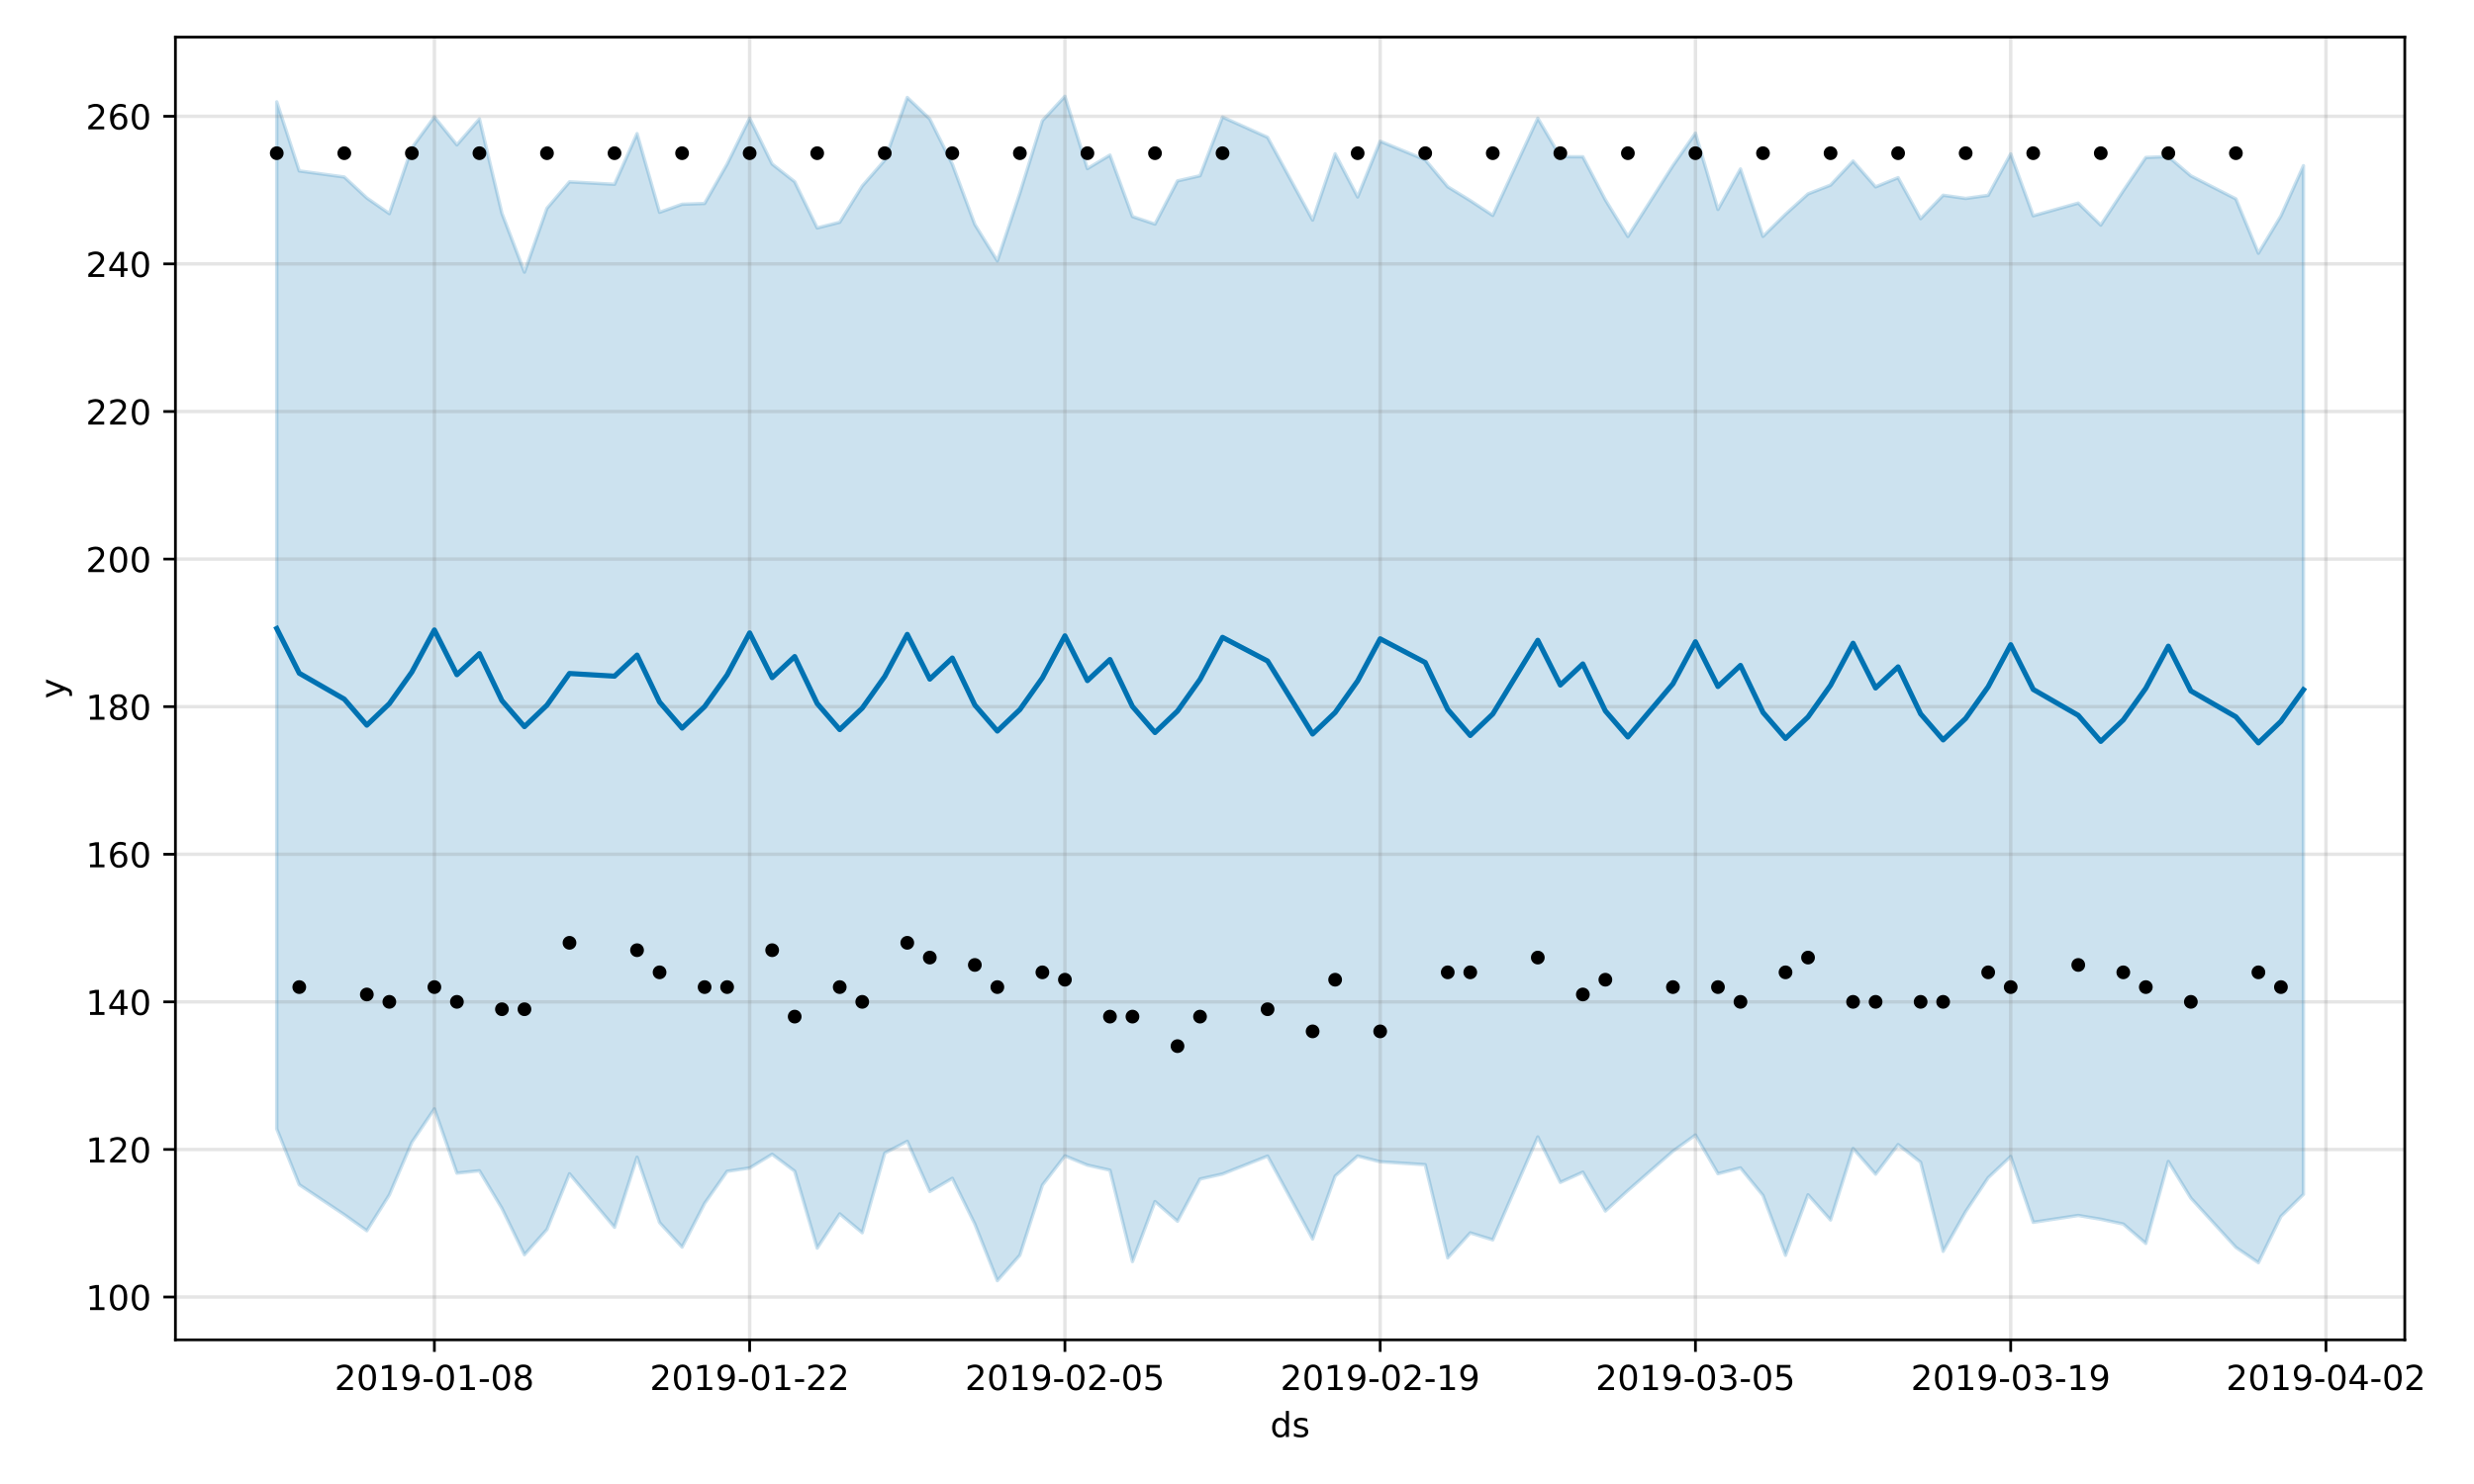 <?xml version="1.0" encoding="utf-8" standalone="no"?>
<!DOCTYPE svg PUBLIC "-//W3C//DTD SVG 1.1//EN"
  "http://www.w3.org/Graphics/SVG/1.1/DTD/svg11.dtd">
<!-- Created with matplotlib (https://matplotlib.org/) -->
<svg height="432pt" version="1.1" viewBox="0 0 720 432" width="720pt" xmlns="http://www.w3.org/2000/svg" xmlns:xlink="http://www.w3.org/1999/xlink">
 <defs>
  <style type="text/css">
*{stroke-linecap:butt;stroke-linejoin:round;}
  </style>
 </defs>
 <g id="figure_1">
  <g id="patch_1">
   <path d="M 0 432 
L 720 432 
L 720 0 
L 0 0 
z
" style="fill:#ffffff;"/>
  </g>
  <g id="axes_1">
   <g id="patch_2">
    <path d="M 51.05 390.04 
L 699.857 390.04 
L 699.857 10.8 
L 51.05 10.8 
z
" style="fill:#ffffff;"/>
   </g>
   <g id="PolyCollection_1">
    <defs>
     <path d="M 80.541 -402.343 
L 80.541 -103.378 
L 87.095 -87.127 
L 100.202 -78.395 
L 106.756 -73.727 
L 113.309 -84.169 
L 119.863 -99.463 
L 126.417 -109.2 
L 132.97 -90.496 
L 139.524 -91.177 
L 146.077 -80.242 
L 152.631 -66.755 
L 159.185 -74.105 
L 165.738 -90.306 
L 178.845 -74.721 
L 185.399 -95.126 
L 191.953 -76.099 
L 198.506 -68.958 
L 205.06 -81.682 
L 211.613 -91.021 
L 218.167 -91.993 
L 224.721 -95.984 
L 231.274 -91.058 
L 237.828 -68.67 
L 244.381 -78.632 
L 250.935 -73.145 
L 257.489 -96.325 
L 264.042 -99.75 
L 270.596 -85.145 
L 277.15 -88.979 
L 283.703 -75.676 
L 290.257 -59.198 
L 296.81 -66.614 
L 303.364 -86.993 
L 309.918 -95.513 
L 316.471 -92.819 
L 323.025 -91.35 
L 329.578 -64.745 
L 336.132 -82.216 
L 342.686 -76.503 
L 349.239 -88.777 
L 355.793 -90.242 
L 368.9 -95.451 
L 382.007 -71.325 
L 388.561 -89.612 
L 395.114 -95.473 
L 401.668 -93.807 
L 414.775 -92.956 
L 421.329 -65.839 
L 427.883 -73.101 
L 434.436 -71.072 
L 447.543 -101.027 
L 454.097 -87.81 
L 460.651 -90.777 
L 467.204 -79.469 
L 473.758 -85.429 
L 486.865 -96.873 
L 493.419 -101.596 
L 499.972 -90.326 
L 506.526 -92.015 
L 513.079 -83.991 
L 519.633 -66.58 
L 526.187 -84.186 
L 532.74 -76.852 
L 539.294 -97.667 
L 545.847 -90.189 
L 552.401 -98.805 
L 558.955 -93.66 
L 565.508 -67.73 
L 572.062 -79.298 
L 578.616 -89.163 
L 585.169 -95.347 
L 591.723 -76.177 
L 604.83 -78.174 
L 611.384 -77.066 
L 617.937 -75.669 
L 624.491 -70.033 
L 631.044 -93.885 
L 637.598 -83.225 
L 650.705 -68.882 
L 657.259 -64.424 
L 663.812 -77.885 
L 670.366 -84.328 
L 670.366 -383.753 
L 670.366 -383.753 
L 663.812 -369.158 
L 657.259 -358.289 
L 650.705 -374.106 
L 637.598 -380.812 
L 631.044 -386.429 
L 624.491 -386.158 
L 617.937 -376.473 
L 611.384 -366.475 
L 604.83 -372.877 
L 591.723 -369.194 
L 585.169 -387.195 
L 578.616 -375.145 
L 572.062 -374.237 
L 565.508 -375.167 
L 558.955 -368.341 
L 552.401 -380.279 
L 545.847 -377.599 
L 539.294 -385.117 
L 532.74 -378.117 
L 526.187 -375.564 
L 519.633 -369.638 
L 513.079 -363.193 
L 506.526 -382.817 
L 499.972 -371.034 
L 493.419 -393.237 
L 486.865 -383.788 
L 473.758 -363.169 
L 467.204 -373.834 
L 460.651 -386.357 
L 454.097 -386.383 
L 447.543 -397.584 
L 434.436 -369.291 
L 427.883 -373.612 
L 421.329 -377.641 
L 414.775 -385.469 
L 401.668 -390.889 
L 395.114 -374.668 
L 388.561 -387.229 
L 382.007 -367.946 
L 368.9 -392.025 
L 355.793 -397.926 
L 349.239 -380.844 
L 342.686 -379.344 
L 336.132 -366.769 
L 329.578 -368.967 
L 323.025 -386.85 
L 316.471 -382.909 
L 309.918 -403.962 
L 303.364 -396.877 
L 296.81 -375.778 
L 290.257 -356.065 
L 283.703 -366.675 
L 277.15 -384.225 
L 270.596 -397.371 
L 264.042 -403.621 
L 257.489 -385.364 
L 250.935 -377.854 
L 244.381 -367.307 
L 237.828 -365.644 
L 231.274 -379.102 
L 224.721 -384.246 
L 218.167 -397.585 
L 211.613 -384.238 
L 205.06 -372.768 
L 198.506 -372.546 
L 191.953 -370.201 
L 185.399 -393.097 
L 178.845 -378.354 
L 165.738 -379.067 
L 159.185 -371.372 
L 152.631 -352.789 
L 146.077 -369.906 
L 139.524 -397.377 
L 132.97 -389.829 
L 126.417 -397.941 
L 119.863 -388.965 
L 113.309 -369.82 
L 106.756 -374.37 
L 100.202 -380.48 
L 87.095 -382.247 
L 80.541 -402.343 
z
" id="m1308fa70d4" style="stroke:#0072b2;stroke-opacity:0.2;"/>
    </defs>
    <g clip-path="url(#p6c71caa996)">
     <use style="fill:#0072b2;fill-opacity:0.2;stroke:#0072b2;stroke-opacity:0.2;" x="0" xlink:href="#m1308fa70d4" y="432"/>
    </g>
   </g>
   <g id="matplotlib.axis_1">
    <g id="xtick_1">
     <g id="line2d_1">
      <path clip-path="url(#p6c71caa996)" d="M 126.417 390.04 
L 126.417 10.8 
" style="fill:none;stroke:#808080;stroke-linecap:square;stroke-opacity:0.2;"/>
     </g>
     <g id="line2d_2">
      <defs>
       <path d="M 0 0 
L 0 3.5 
" id="m3de5456a70" style="stroke:#000000;stroke-width:0.8;"/>
      </defs>
      <g>
       <use style="stroke:#000000;stroke-width:0.8;" x="126.417" xlink:href="#m3de5456a70" y="390.04"/>
      </g>
     </g>
     <g id="text_1">
      <!-- 2019-01-08 -->
      <defs>
       <path d="M 19.188 8.297 
L 53.609 8.297 
L 53.609 0 
L 7.328 0 
L 7.328 8.297 
Q 12.938 14.109 22.625 23.891 
Q 32.328 33.688 34.812 36.531 
Q 39.547 41.844 41.422 45.531 
Q 43.312 49.219 43.312 52.781 
Q 43.312 58.594 39.234 62.25 
Q 35.156 65.922 28.609 65.922 
Q 23.969 65.922 18.812 64.312 
Q 13.672 62.703 7.812 59.422 
L 7.812 69.391 
Q 13.766 71.781 18.938 73 
Q 24.125 74.219 28.422 74.219 
Q 39.75 74.219 46.484 68.547 
Q 53.219 62.891 53.219 53.422 
Q 53.219 48.922 51.531 44.891 
Q 49.859 40.875 45.406 35.406 
Q 44.188 33.984 37.641 27.219 
Q 31.109 20.453 19.188 8.297 
z
" id="DejaVuSans-50"/>
       <path d="M 31.781 66.406 
Q 24.172 66.406 20.328 58.906 
Q 16.5 51.422 16.5 36.375 
Q 16.5 21.391 20.328 13.891 
Q 24.172 6.391 31.781 6.391 
Q 39.453 6.391 43.281 13.891 
Q 47.125 21.391 47.125 36.375 
Q 47.125 51.422 43.281 58.906 
Q 39.453 66.406 31.781 66.406 
z
M 31.781 74.219 
Q 44.047 74.219 50.516 64.516 
Q 56.984 54.828 56.984 36.375 
Q 56.984 17.969 50.516 8.266 
Q 44.047 -1.422 31.781 -1.422 
Q 19.531 -1.422 13.062 8.266 
Q 6.594 17.969 6.594 36.375 
Q 6.594 54.828 13.062 64.516 
Q 19.531 74.219 31.781 74.219 
z
" id="DejaVuSans-48"/>
       <path d="M 12.406 8.297 
L 28.516 8.297 
L 28.516 63.922 
L 10.984 60.406 
L 10.984 69.391 
L 28.422 72.906 
L 38.281 72.906 
L 38.281 8.297 
L 54.391 8.297 
L 54.391 0 
L 12.406 0 
z
" id="DejaVuSans-49"/>
       <path d="M 10.984 1.516 
L 10.984 10.5 
Q 14.703 8.734 18.5 7.812 
Q 22.312 6.891 25.984 6.891 
Q 35.75 6.891 40.891 13.453 
Q 46.047 20.016 46.781 33.406 
Q 43.953 29.203 39.594 26.953 
Q 35.25 24.703 29.984 24.703 
Q 19.047 24.703 12.672 31.312 
Q 6.297 37.938 6.297 49.422 
Q 6.297 60.641 12.938 67.422 
Q 19.578 74.219 30.609 74.219 
Q 43.266 74.219 49.922 64.516 
Q 56.594 54.828 56.594 36.375 
Q 56.594 19.141 48.406 8.859 
Q 40.234 -1.422 26.422 -1.422 
Q 22.703 -1.422 18.891 -0.688 
Q 15.094 0.047 10.984 1.516 
z
M 30.609 32.422 
Q 37.25 32.422 41.125 36.953 
Q 45.016 41.5 45.016 49.422 
Q 45.016 57.281 41.125 61.844 
Q 37.25 66.406 30.609 66.406 
Q 23.969 66.406 20.094 61.844 
Q 16.219 57.281 16.219 49.422 
Q 16.219 41.5 20.094 36.953 
Q 23.969 32.422 30.609 32.422 
z
" id="DejaVuSans-57"/>
       <path d="M 4.891 31.391 
L 31.203 31.391 
L 31.203 23.391 
L 4.891 23.391 
z
" id="DejaVuSans-45"/>
       <path d="M 31.781 34.625 
Q 24.75 34.625 20.719 30.859 
Q 16.703 27.094 16.703 20.516 
Q 16.703 13.922 20.719 10.156 
Q 24.75 6.391 31.781 6.391 
Q 38.812 6.391 42.859 10.172 
Q 46.922 13.969 46.922 20.516 
Q 46.922 27.094 42.891 30.859 
Q 38.875 34.625 31.781 34.625 
z
M 21.922 38.812 
Q 15.578 40.375 12.031 44.719 
Q 8.5 49.078 8.5 55.328 
Q 8.5 64.062 14.719 69.141 
Q 20.953 74.219 31.781 74.219 
Q 42.672 74.219 48.875 69.141 
Q 55.078 64.062 55.078 55.328 
Q 55.078 49.078 51.531 44.719 
Q 48 40.375 41.703 38.812 
Q 48.828 37.156 52.797 32.312 
Q 56.781 27.484 56.781 20.516 
Q 56.781 9.906 50.312 4.234 
Q 43.844 -1.422 31.781 -1.422 
Q 19.734 -1.422 13.25 4.234 
Q 6.781 9.906 6.781 20.516 
Q 6.781 27.484 10.781 32.312 
Q 14.797 37.156 21.922 38.812 
z
M 18.312 54.391 
Q 18.312 48.734 21.844 45.562 
Q 25.391 42.391 31.781 42.391 
Q 38.141 42.391 41.719 45.562 
Q 45.312 48.734 45.312 54.391 
Q 45.312 60.062 41.719 63.234 
Q 38.141 66.406 31.781 66.406 
Q 25.391 66.406 21.844 63.234 
Q 18.312 60.062 18.312 54.391 
z
" id="DejaVuSans-56"/>
      </defs>
      <g transform="translate(97.359 404.638)scale(0.1 -0.1)">
       <use xlink:href="#DejaVuSans-50"/>
       <use x="63.623" xlink:href="#DejaVuSans-48"/>
       <use x="127.246" xlink:href="#DejaVuSans-49"/>
       <use x="190.869" xlink:href="#DejaVuSans-57"/>
       <use x="254.492" xlink:href="#DejaVuSans-45"/>
       <use x="290.576" xlink:href="#DejaVuSans-48"/>
       <use x="354.199" xlink:href="#DejaVuSans-49"/>
       <use x="417.822" xlink:href="#DejaVuSans-45"/>
       <use x="453.906" xlink:href="#DejaVuSans-48"/>
       <use x="517.529" xlink:href="#DejaVuSans-56"/>
      </g>
     </g>
    </g>
    <g id="xtick_2">
     <g id="line2d_3">
      <path clip-path="url(#p6c71caa996)" d="M 218.167 390.04 
L 218.167 10.8 
" style="fill:none;stroke:#808080;stroke-linecap:square;stroke-opacity:0.2;"/>
     </g>
     <g id="line2d_4">
      <g>
       <use style="stroke:#000000;stroke-width:0.8;" x="218.167" xlink:href="#m3de5456a70" y="390.04"/>
      </g>
     </g>
     <g id="text_2">
      <!-- 2019-01-22 -->
      <g transform="translate(189.109 404.638)scale(0.1 -0.1)">
       <use xlink:href="#DejaVuSans-50"/>
       <use x="63.623" xlink:href="#DejaVuSans-48"/>
       <use x="127.246" xlink:href="#DejaVuSans-49"/>
       <use x="190.869" xlink:href="#DejaVuSans-57"/>
       <use x="254.492" xlink:href="#DejaVuSans-45"/>
       <use x="290.576" xlink:href="#DejaVuSans-48"/>
       <use x="354.199" xlink:href="#DejaVuSans-49"/>
       <use x="417.822" xlink:href="#DejaVuSans-45"/>
       <use x="453.906" xlink:href="#DejaVuSans-50"/>
       <use x="517.529" xlink:href="#DejaVuSans-50"/>
      </g>
     </g>
    </g>
    <g id="xtick_3">
     <g id="line2d_5">
      <path clip-path="url(#p6c71caa996)" d="M 309.918 390.04 
L 309.918 10.8 
" style="fill:none;stroke:#808080;stroke-linecap:square;stroke-opacity:0.2;"/>
     </g>
     <g id="line2d_6">
      <g>
       <use style="stroke:#000000;stroke-width:0.8;" x="309.918" xlink:href="#m3de5456a70" y="390.04"/>
      </g>
     </g>
     <g id="text_3">
      <!-- 2019-02-05 -->
      <defs>
       <path d="M 10.797 72.906 
L 49.516 72.906 
L 49.516 64.594 
L 19.828 64.594 
L 19.828 46.734 
Q 21.969 47.469 24.109 47.828 
Q 26.266 48.188 28.422 48.188 
Q 40.625 48.188 47.75 41.5 
Q 54.891 34.812 54.891 23.391 
Q 54.891 11.625 47.562 5.094 
Q 40.234 -1.422 26.906 -1.422 
Q 22.312 -1.422 17.547 -0.641 
Q 12.797 0.141 7.719 1.703 
L 7.719 11.625 
Q 12.109 9.234 16.797 8.062 
Q 21.484 6.891 26.703 6.891 
Q 35.156 6.891 40.078 11.328 
Q 45.016 15.766 45.016 23.391 
Q 45.016 31 40.078 35.438 
Q 35.156 39.891 26.703 39.891 
Q 22.75 39.891 18.812 39.016 
Q 14.891 38.141 10.797 36.281 
z
" id="DejaVuSans-53"/>
      </defs>
      <g transform="translate(280.86 404.638)scale(0.1 -0.1)">
       <use xlink:href="#DejaVuSans-50"/>
       <use x="63.623" xlink:href="#DejaVuSans-48"/>
       <use x="127.246" xlink:href="#DejaVuSans-49"/>
       <use x="190.869" xlink:href="#DejaVuSans-57"/>
       <use x="254.492" xlink:href="#DejaVuSans-45"/>
       <use x="290.576" xlink:href="#DejaVuSans-48"/>
       <use x="354.199" xlink:href="#DejaVuSans-50"/>
       <use x="417.822" xlink:href="#DejaVuSans-45"/>
       <use x="453.906" xlink:href="#DejaVuSans-48"/>
       <use x="517.529" xlink:href="#DejaVuSans-53"/>
      </g>
     </g>
    </g>
    <g id="xtick_4">
     <g id="line2d_7">
      <path clip-path="url(#p6c71caa996)" d="M 401.668 390.04 
L 401.668 10.8 
" style="fill:none;stroke:#808080;stroke-linecap:square;stroke-opacity:0.2;"/>
     </g>
     <g id="line2d_8">
      <g>
       <use style="stroke:#000000;stroke-width:0.8;" x="401.668" xlink:href="#m3de5456a70" y="390.04"/>
      </g>
     </g>
     <g id="text_4">
      <!-- 2019-02-19 -->
      <g transform="translate(372.61 404.638)scale(0.1 -0.1)">
       <use xlink:href="#DejaVuSans-50"/>
       <use x="63.623" xlink:href="#DejaVuSans-48"/>
       <use x="127.246" xlink:href="#DejaVuSans-49"/>
       <use x="190.869" xlink:href="#DejaVuSans-57"/>
       <use x="254.492" xlink:href="#DejaVuSans-45"/>
       <use x="290.576" xlink:href="#DejaVuSans-48"/>
       <use x="354.199" xlink:href="#DejaVuSans-50"/>
       <use x="417.822" xlink:href="#DejaVuSans-45"/>
       <use x="453.906" xlink:href="#DejaVuSans-49"/>
       <use x="517.529" xlink:href="#DejaVuSans-57"/>
      </g>
     </g>
    </g>
    <g id="xtick_5">
     <g id="line2d_9">
      <path clip-path="url(#p6c71caa996)" d="M 493.419 390.04 
L 493.419 10.8 
" style="fill:none;stroke:#808080;stroke-linecap:square;stroke-opacity:0.2;"/>
     </g>
     <g id="line2d_10">
      <g>
       <use style="stroke:#000000;stroke-width:0.8;" x="493.419" xlink:href="#m3de5456a70" y="390.04"/>
      </g>
     </g>
     <g id="text_5">
      <!-- 2019-03-05 -->
      <defs>
       <path d="M 40.578 39.312 
Q 47.656 37.797 51.625 33 
Q 55.609 28.219 55.609 21.188 
Q 55.609 10.406 48.188 4.484 
Q 40.766 -1.422 27.094 -1.422 
Q 22.516 -1.422 17.656 -0.516 
Q 12.797 0.391 7.625 2.203 
L 7.625 11.719 
Q 11.719 9.328 16.594 8.109 
Q 21.484 6.891 26.812 6.891 
Q 36.078 6.891 40.938 10.547 
Q 45.797 14.203 45.797 21.188 
Q 45.797 27.641 41.281 31.266 
Q 36.766 34.906 28.719 34.906 
L 20.219 34.906 
L 20.219 43.016 
L 29.109 43.016 
Q 36.375 43.016 40.234 45.922 
Q 44.094 48.828 44.094 54.297 
Q 44.094 59.906 40.109 62.906 
Q 36.141 65.922 28.719 65.922 
Q 24.656 65.922 20.016 65.031 
Q 15.375 64.156 9.812 62.312 
L 9.812 71.094 
Q 15.438 72.656 20.344 73.438 
Q 25.25 74.219 29.594 74.219 
Q 40.828 74.219 47.359 69.109 
Q 53.906 64.016 53.906 55.328 
Q 53.906 49.266 50.438 45.094 
Q 46.969 40.922 40.578 39.312 
z
" id="DejaVuSans-51"/>
      </defs>
      <g transform="translate(464.361 404.638)scale(0.1 -0.1)">
       <use xlink:href="#DejaVuSans-50"/>
       <use x="63.623" xlink:href="#DejaVuSans-48"/>
       <use x="127.246" xlink:href="#DejaVuSans-49"/>
       <use x="190.869" xlink:href="#DejaVuSans-57"/>
       <use x="254.492" xlink:href="#DejaVuSans-45"/>
       <use x="290.576" xlink:href="#DejaVuSans-48"/>
       <use x="354.199" xlink:href="#DejaVuSans-51"/>
       <use x="417.822" xlink:href="#DejaVuSans-45"/>
       <use x="453.906" xlink:href="#DejaVuSans-48"/>
       <use x="517.529" xlink:href="#DejaVuSans-53"/>
      </g>
     </g>
    </g>
    <g id="xtick_6">
     <g id="line2d_11">
      <path clip-path="url(#p6c71caa996)" d="M 585.169 390.04 
L 585.169 10.8 
" style="fill:none;stroke:#808080;stroke-linecap:square;stroke-opacity:0.2;"/>
     </g>
     <g id="line2d_12">
      <g>
       <use style="stroke:#000000;stroke-width:0.8;" x="585.169" xlink:href="#m3de5456a70" y="390.04"/>
      </g>
     </g>
     <g id="text_6">
      <!-- 2019-03-19 -->
      <g transform="translate(556.111 404.638)scale(0.1 -0.1)">
       <use xlink:href="#DejaVuSans-50"/>
       <use x="63.623" xlink:href="#DejaVuSans-48"/>
       <use x="127.246" xlink:href="#DejaVuSans-49"/>
       <use x="190.869" xlink:href="#DejaVuSans-57"/>
       <use x="254.492" xlink:href="#DejaVuSans-45"/>
       <use x="290.576" xlink:href="#DejaVuSans-48"/>
       <use x="354.199" xlink:href="#DejaVuSans-51"/>
       <use x="417.822" xlink:href="#DejaVuSans-45"/>
       <use x="453.906" xlink:href="#DejaVuSans-49"/>
       <use x="517.529" xlink:href="#DejaVuSans-57"/>
      </g>
     </g>
    </g>
    <g id="xtick_7">
     <g id="line2d_13">
      <path clip-path="url(#p6c71caa996)" d="M 676.92 390.04 
L 676.92 10.8 
" style="fill:none;stroke:#808080;stroke-linecap:square;stroke-opacity:0.2;"/>
     </g>
     <g id="line2d_14">
      <g>
       <use style="stroke:#000000;stroke-width:0.8;" x="676.92" xlink:href="#m3de5456a70" y="390.04"/>
      </g>
     </g>
     <g id="text_7">
      <!-- 2019-04-02 -->
      <defs>
       <path d="M 37.797 64.312 
L 12.891 25.391 
L 37.797 25.391 
z
M 35.203 72.906 
L 47.609 72.906 
L 47.609 25.391 
L 58.016 25.391 
L 58.016 17.188 
L 47.609 17.188 
L 47.609 0 
L 37.797 0 
L 37.797 17.188 
L 4.891 17.188 
L 4.891 26.703 
z
" id="DejaVuSans-52"/>
      </defs>
      <g transform="translate(647.862 404.638)scale(0.1 -0.1)">
       <use xlink:href="#DejaVuSans-50"/>
       <use x="63.623" xlink:href="#DejaVuSans-48"/>
       <use x="127.246" xlink:href="#DejaVuSans-49"/>
       <use x="190.869" xlink:href="#DejaVuSans-57"/>
       <use x="254.492" xlink:href="#DejaVuSans-45"/>
       <use x="290.576" xlink:href="#DejaVuSans-48"/>
       <use x="354.199" xlink:href="#DejaVuSans-52"/>
       <use x="417.822" xlink:href="#DejaVuSans-45"/>
       <use x="453.906" xlink:href="#DejaVuSans-48"/>
       <use x="517.529" xlink:href="#DejaVuSans-50"/>
      </g>
     </g>
    </g>
    <g id="text_8">
     <!-- ds -->
     <defs>
      <path d="M 45.406 46.391 
L 45.406 75.984 
L 54.391 75.984 
L 54.391 0 
L 45.406 0 
L 45.406 8.203 
Q 42.578 3.328 38.25 0.953 
Q 33.938 -1.422 27.875 -1.422 
Q 17.969 -1.422 11.734 6.484 
Q 5.516 14.406 5.516 27.297 
Q 5.516 40.188 11.734 48.094 
Q 17.969 56 27.875 56 
Q 33.938 56 38.25 53.625 
Q 42.578 51.266 45.406 46.391 
z
M 14.797 27.297 
Q 14.797 17.391 18.875 11.75 
Q 22.953 6.109 30.078 6.109 
Q 37.203 6.109 41.297 11.75 
Q 45.406 17.391 45.406 27.297 
Q 45.406 37.203 41.297 42.844 
Q 37.203 48.484 30.078 48.484 
Q 22.953 48.484 18.875 42.844 
Q 14.797 37.203 14.797 27.297 
z
" id="DejaVuSans-100"/>
      <path d="M 44.281 53.078 
L 44.281 44.578 
Q 40.484 46.531 36.375 47.5 
Q 32.281 48.484 27.875 48.484 
Q 21.188 48.484 17.844 46.438 
Q 14.5 44.391 14.5 40.281 
Q 14.5 37.156 16.891 35.375 
Q 19.281 33.594 26.516 31.984 
L 29.594 31.297 
Q 39.156 29.25 43.188 25.516 
Q 47.219 21.781 47.219 15.094 
Q 47.219 7.469 41.188 3.016 
Q 35.156 -1.422 24.609 -1.422 
Q 20.219 -1.422 15.453 -0.562 
Q 10.688 0.297 5.422 2 
L 5.422 11.281 
Q 10.406 8.688 15.234 7.391 
Q 20.062 6.109 24.812 6.109 
Q 31.156 6.109 34.562 8.281 
Q 37.984 10.453 37.984 14.406 
Q 37.984 18.062 35.516 20.016 
Q 33.062 21.969 24.703 23.781 
L 21.578 24.516 
Q 13.234 26.266 9.516 29.906 
Q 5.812 33.547 5.812 39.891 
Q 5.812 47.609 11.281 51.797 
Q 16.75 56 26.812 56 
Q 31.781 56 36.172 55.266 
Q 40.578 54.547 44.281 53.078 
z
" id="DejaVuSans-115"/>
     </defs>
     <g transform="translate(369.675 418.317)scale(0.1 -0.1)">
      <use xlink:href="#DejaVuSans-100"/>
      <use x="63.477" xlink:href="#DejaVuSans-115"/>
     </g>
    </g>
   </g>
   <g id="matplotlib.axis_2">
    <g id="ytick_1">
     <g id="line2d_15">
      <path clip-path="url(#p6c71caa996)" d="M 51.05 377.574 
L 699.857 377.574 
" style="fill:none;stroke:#808080;stroke-linecap:square;stroke-opacity:0.2;"/>
     </g>
     <g id="line2d_16">
      <defs>
       <path d="M 0 0 
L -3.5 0 
" id="ma6168fcadc" style="stroke:#000000;stroke-width:0.8;"/>
      </defs>
      <g>
       <use style="stroke:#000000;stroke-width:0.8;" x="51.05" xlink:href="#ma6168fcadc" y="377.574"/>
      </g>
     </g>
     <g id="text_9">
      <!-- 100 -->
      <g transform="translate(24.962 381.373)scale(0.1 -0.1)">
       <use xlink:href="#DejaVuSans-49"/>
       <use x="63.623" xlink:href="#DejaVuSans-48"/>
       <use x="127.246" xlink:href="#DejaVuSans-48"/>
      </g>
     </g>
    </g>
    <g id="ytick_2">
     <g id="line2d_17">
      <path clip-path="url(#p6c71caa996)" d="M 51.05 334.609 
L 699.857 334.609 
" style="fill:none;stroke:#808080;stroke-linecap:square;stroke-opacity:0.2;"/>
     </g>
     <g id="line2d_18">
      <g>
       <use style="stroke:#000000;stroke-width:0.8;" x="51.05" xlink:href="#ma6168fcadc" y="334.609"/>
      </g>
     </g>
     <g id="text_10">
      <!-- 120 -->
      <g transform="translate(24.962 338.408)scale(0.1 -0.1)">
       <use xlink:href="#DejaVuSans-49"/>
       <use x="63.623" xlink:href="#DejaVuSans-50"/>
       <use x="127.246" xlink:href="#DejaVuSans-48"/>
      </g>
     </g>
    </g>
    <g id="ytick_3">
     <g id="line2d_19">
      <path clip-path="url(#p6c71caa996)" d="M 51.05 291.644 
L 699.857 291.644 
" style="fill:none;stroke:#808080;stroke-linecap:square;stroke-opacity:0.2;"/>
     </g>
     <g id="line2d_20">
      <g>
       <use style="stroke:#000000;stroke-width:0.8;" x="51.05" xlink:href="#ma6168fcadc" y="291.644"/>
      </g>
     </g>
     <g id="text_11">
      <!-- 140 -->
      <g transform="translate(24.962 295.443)scale(0.1 -0.1)">
       <use xlink:href="#DejaVuSans-49"/>
       <use x="63.623" xlink:href="#DejaVuSans-52"/>
       <use x="127.246" xlink:href="#DejaVuSans-48"/>
      </g>
     </g>
    </g>
    <g id="ytick_4">
     <g id="line2d_21">
      <path clip-path="url(#p6c71caa996)" d="M 51.05 248.679 
L 699.857 248.679 
" style="fill:none;stroke:#808080;stroke-linecap:square;stroke-opacity:0.2;"/>
     </g>
     <g id="line2d_22">
      <g>
       <use style="stroke:#000000;stroke-width:0.8;" x="51.05" xlink:href="#ma6168fcadc" y="248.679"/>
      </g>
     </g>
     <g id="text_12">
      <!-- 160 -->
      <defs>
       <path d="M 33.016 40.375 
Q 26.375 40.375 22.484 35.828 
Q 18.609 31.297 18.609 23.391 
Q 18.609 15.531 22.484 10.953 
Q 26.375 6.391 33.016 6.391 
Q 39.656 6.391 43.531 10.953 
Q 47.406 15.531 47.406 23.391 
Q 47.406 31.297 43.531 35.828 
Q 39.656 40.375 33.016 40.375 
z
M 52.594 71.297 
L 52.594 62.312 
Q 48.875 64.062 45.094 64.984 
Q 41.312 65.922 37.594 65.922 
Q 27.828 65.922 22.672 59.328 
Q 17.531 52.734 16.797 39.406 
Q 19.672 43.656 24.016 45.922 
Q 28.375 48.188 33.594 48.188 
Q 44.578 48.188 50.953 41.516 
Q 57.328 34.859 57.328 23.391 
Q 57.328 12.156 50.688 5.359 
Q 44.047 -1.422 33.016 -1.422 
Q 20.359 -1.422 13.672 8.266 
Q 6.984 17.969 6.984 36.375 
Q 6.984 53.656 15.188 63.938 
Q 23.391 74.219 37.203 74.219 
Q 40.922 74.219 44.703 73.484 
Q 48.484 72.75 52.594 71.297 
z
" id="DejaVuSans-54"/>
      </defs>
      <g transform="translate(24.962 252.478)scale(0.1 -0.1)">
       <use xlink:href="#DejaVuSans-49"/>
       <use x="63.623" xlink:href="#DejaVuSans-54"/>
       <use x="127.246" xlink:href="#DejaVuSans-48"/>
      </g>
     </g>
    </g>
    <g id="ytick_5">
     <g id="line2d_23">
      <path clip-path="url(#p6c71caa996)" d="M 51.05 205.714 
L 699.857 205.714 
" style="fill:none;stroke:#808080;stroke-linecap:square;stroke-opacity:0.2;"/>
     </g>
     <g id="line2d_24">
      <g>
       <use style="stroke:#000000;stroke-width:0.8;" x="51.05" xlink:href="#ma6168fcadc" y="205.714"/>
      </g>
     </g>
     <g id="text_13">
      <!-- 180 -->
      <g transform="translate(24.962 209.514)scale(0.1 -0.1)">
       <use xlink:href="#DejaVuSans-49"/>
       <use x="63.623" xlink:href="#DejaVuSans-56"/>
       <use x="127.246" xlink:href="#DejaVuSans-48"/>
      </g>
     </g>
    </g>
    <g id="ytick_6">
     <g id="line2d_25">
      <path clip-path="url(#p6c71caa996)" d="M 51.05 162.75 
L 699.857 162.75 
" style="fill:none;stroke:#808080;stroke-linecap:square;stroke-opacity:0.2;"/>
     </g>
     <g id="line2d_26">
      <g>
       <use style="stroke:#000000;stroke-width:0.8;" x="51.05" xlink:href="#ma6168fcadc" y="162.75"/>
      </g>
     </g>
     <g id="text_14">
      <!-- 200 -->
      <g transform="translate(24.962 166.549)scale(0.1 -0.1)">
       <use xlink:href="#DejaVuSans-50"/>
       <use x="63.623" xlink:href="#DejaVuSans-48"/>
       <use x="127.246" xlink:href="#DejaVuSans-48"/>
      </g>
     </g>
    </g>
    <g id="ytick_7">
     <g id="line2d_27">
      <path clip-path="url(#p6c71caa996)" d="M 51.05 119.785 
L 699.857 119.785 
" style="fill:none;stroke:#808080;stroke-linecap:square;stroke-opacity:0.2;"/>
     </g>
     <g id="line2d_28">
      <g>
       <use style="stroke:#000000;stroke-width:0.8;" x="51.05" xlink:href="#ma6168fcadc" y="119.785"/>
      </g>
     </g>
     <g id="text_15">
      <!-- 220 -->
      <g transform="translate(24.962 123.584)scale(0.1 -0.1)">
       <use xlink:href="#DejaVuSans-50"/>
       <use x="63.623" xlink:href="#DejaVuSans-50"/>
       <use x="127.246" xlink:href="#DejaVuSans-48"/>
      </g>
     </g>
    </g>
    <g id="ytick_8">
     <g id="line2d_29">
      <path clip-path="url(#p6c71caa996)" d="M 51.05 76.82 
L 699.857 76.82 
" style="fill:none;stroke:#808080;stroke-linecap:square;stroke-opacity:0.2;"/>
     </g>
     <g id="line2d_30">
      <g>
       <use style="stroke:#000000;stroke-width:0.8;" x="51.05" xlink:href="#ma6168fcadc" y="76.82"/>
      </g>
     </g>
     <g id="text_16">
      <!-- 240 -->
      <g transform="translate(24.962 80.619)scale(0.1 -0.1)">
       <use xlink:href="#DejaVuSans-50"/>
       <use x="63.623" xlink:href="#DejaVuSans-52"/>
       <use x="127.246" xlink:href="#DejaVuSans-48"/>
      </g>
     </g>
    </g>
    <g id="ytick_9">
     <g id="line2d_31">
      <path clip-path="url(#p6c71caa996)" d="M 51.05 33.855 
L 699.857 33.855 
" style="fill:none;stroke:#808080;stroke-linecap:square;stroke-opacity:0.2;"/>
     </g>
     <g id="line2d_32">
      <g>
       <use style="stroke:#000000;stroke-width:0.8;" x="51.05" xlink:href="#ma6168fcadc" y="33.855"/>
      </g>
     </g>
     <g id="text_17">
      <!-- 260 -->
      <g transform="translate(24.962 37.654)scale(0.1 -0.1)">
       <use xlink:href="#DejaVuSans-50"/>
       <use x="63.623" xlink:href="#DejaVuSans-54"/>
       <use x="127.246" xlink:href="#DejaVuSans-48"/>
      </g>
     </g>
    </g>
    <g id="text_18">
     <!-- y -->
     <defs>
      <path d="M 32.172 -5.078 
Q 28.375 -14.844 24.75 -17.812 
Q 21.141 -20.797 15.094 -20.797 
L 7.906 -20.797 
L 7.906 -13.281 
L 13.188 -13.281 
Q 16.891 -13.281 18.938 -11.516 
Q 21 -9.766 23.484 -3.219 
L 25.094 0.875 
L 2.984 54.688 
L 12.5 54.688 
L 29.594 11.922 
L 46.688 54.688 
L 56.203 54.688 
z
" id="DejaVuSans-121"/>
     </defs>
     <g transform="translate(18.883 203.379)rotate(-90)scale(0.1 -0.1)">
      <use xlink:href="#DejaVuSans-121"/>
     </g>
    </g>
   </g>
   <g id="line2d_33">
    <defs>
     <path d="M 0 1.5 
C 0.398 1.5 0.779 1.342 1.061 1.061 
C 1.342 0.779 1.5 0.398 1.5 0 
C 1.5 -0.398 1.342 -0.779 1.061 -1.061 
C 0.779 -1.342 0.398 -1.5 0 -1.5 
C -0.398 -1.5 -0.779 -1.342 -1.061 -1.061 
C -1.342 -0.779 -1.5 -0.398 -1.5 0 
C -1.5 0.398 -1.342 0.779 -1.061 1.061 
C -0.779 1.342 -0.398 1.5 0 1.5 
z
" id="m5afd5f7493" style="stroke:#000000;"/>
    </defs>
    <g clip-path="url(#p6c71caa996)">
     <use style="stroke:#000000;" x="80.541" xlink:href="#m5afd5f7493" y="44.596"/>
     <use style="stroke:#000000;" x="87.095" xlink:href="#m5afd5f7493" y="287.348"/>
     <use style="stroke:#000000;" x="100.202" xlink:href="#m5afd5f7493" y="44.596"/>
     <use style="stroke:#000000;" x="106.756" xlink:href="#m5afd5f7493" y="289.496"/>
     <use style="stroke:#000000;" x="113.309" xlink:href="#m5afd5f7493" y="291.644"/>
     <use style="stroke:#000000;" x="119.863" xlink:href="#m5afd5f7493" y="44.596"/>
     <use style="stroke:#000000;" x="126.417" xlink:href="#m5afd5f7493" y="287.348"/>
     <use style="stroke:#000000;" x="132.97" xlink:href="#m5afd5f7493" y="291.644"/>
     <use style="stroke:#000000;" x="139.524" xlink:href="#m5afd5f7493" y="44.596"/>
     <use style="stroke:#000000;" x="146.077" xlink:href="#m5afd5f7493" y="293.792"/>
     <use style="stroke:#000000;" x="152.631" xlink:href="#m5afd5f7493" y="293.792"/>
     <use style="stroke:#000000;" x="159.185" xlink:href="#m5afd5f7493" y="44.596"/>
     <use style="stroke:#000000;" x="165.738" xlink:href="#m5afd5f7493" y="274.458"/>
     <use style="stroke:#000000;" x="178.845" xlink:href="#m5afd5f7493" y="44.596"/>
     <use style="stroke:#000000;" x="185.399" xlink:href="#m5afd5f7493" y="276.606"/>
     <use style="stroke:#000000;" x="191.953" xlink:href="#m5afd5f7493" y="283.051"/>
     <use style="stroke:#000000;" x="198.506" xlink:href="#m5afd5f7493" y="44.596"/>
     <use style="stroke:#000000;" x="205.06" xlink:href="#m5afd5f7493" y="287.348"/>
     <use style="stroke:#000000;" x="211.613" xlink:href="#m5afd5f7493" y="287.348"/>
     <use style="stroke:#000000;" x="218.167" xlink:href="#m5afd5f7493" y="44.596"/>
     <use style="stroke:#000000;" x="224.721" xlink:href="#m5afd5f7493" y="276.606"/>
     <use style="stroke:#000000;" x="231.274" xlink:href="#m5afd5f7493" y="295.941"/>
     <use style="stroke:#000000;" x="237.828" xlink:href="#m5afd5f7493" y="44.596"/>
     <use style="stroke:#000000;" x="244.381" xlink:href="#m5afd5f7493" y="287.348"/>
     <use style="stroke:#000000;" x="250.935" xlink:href="#m5afd5f7493" y="291.644"/>
     <use style="stroke:#000000;" x="257.489" xlink:href="#m5afd5f7493" y="44.596"/>
     <use style="stroke:#000000;" x="264.042" xlink:href="#m5afd5f7493" y="274.458"/>
     <use style="stroke:#000000;" x="270.596" xlink:href="#m5afd5f7493" y="278.755"/>
     <use style="stroke:#000000;" x="277.15" xlink:href="#m5afd5f7493" y="44.596"/>
     <use style="stroke:#000000;" x="283.703" xlink:href="#m5afd5f7493" y="280.903"/>
     <use style="stroke:#000000;" x="290.257" xlink:href="#m5afd5f7493" y="287.348"/>
     <use style="stroke:#000000;" x="296.81" xlink:href="#m5afd5f7493" y="44.596"/>
     <use style="stroke:#000000;" x="303.364" xlink:href="#m5afd5f7493" y="283.051"/>
     <use style="stroke:#000000;" x="309.918" xlink:href="#m5afd5f7493" y="285.199"/>
     <use style="stroke:#000000;" x="316.471" xlink:href="#m5afd5f7493" y="44.596"/>
     <use style="stroke:#000000;" x="323.025" xlink:href="#m5afd5f7493" y="295.941"/>
     <use style="stroke:#000000;" x="329.578" xlink:href="#m5afd5f7493" y="295.941"/>
     <use style="stroke:#000000;" x="336.132" xlink:href="#m5afd5f7493" y="44.596"/>
     <use style="stroke:#000000;" x="342.686" xlink:href="#m5afd5f7493" y="304.534"/>
     <use style="stroke:#000000;" x="349.239" xlink:href="#m5afd5f7493" y="295.941"/>
     <use style="stroke:#000000;" x="355.793" xlink:href="#m5afd5f7493" y="44.596"/>
     <use style="stroke:#000000;" x="368.9" xlink:href="#m5afd5f7493" y="293.792"/>
     <use style="stroke:#000000;" x="382.007" xlink:href="#m5afd5f7493" y="300.237"/>
     <use style="stroke:#000000;" x="388.561" xlink:href="#m5afd5f7493" y="285.199"/>
     <use style="stroke:#000000;" x="395.114" xlink:href="#m5afd5f7493" y="44.596"/>
     <use style="stroke:#000000;" x="401.668" xlink:href="#m5afd5f7493" y="300.237"/>
     <use style="stroke:#000000;" x="414.775" xlink:href="#m5afd5f7493" y="44.596"/>
     <use style="stroke:#000000;" x="421.329" xlink:href="#m5afd5f7493" y="283.051"/>
     <use style="stroke:#000000;" x="427.883" xlink:href="#m5afd5f7493" y="283.051"/>
     <use style="stroke:#000000;" x="434.436" xlink:href="#m5afd5f7493" y="44.596"/>
     <use style="stroke:#000000;" x="447.543" xlink:href="#m5afd5f7493" y="278.755"/>
     <use style="stroke:#000000;" x="454.097" xlink:href="#m5afd5f7493" y="44.596"/>
     <use style="stroke:#000000;" x="460.651" xlink:href="#m5afd5f7493" y="289.496"/>
     <use style="stroke:#000000;" x="467.204" xlink:href="#m5afd5f7493" y="285.199"/>
     <use style="stroke:#000000;" x="473.758" xlink:href="#m5afd5f7493" y="44.596"/>
     <use style="stroke:#000000;" x="486.865" xlink:href="#m5afd5f7493" y="287.348"/>
     <use style="stroke:#000000;" x="493.419" xlink:href="#m5afd5f7493" y="44.596"/>
     <use style="stroke:#000000;" x="499.972" xlink:href="#m5afd5f7493" y="287.348"/>
     <use style="stroke:#000000;" x="506.526" xlink:href="#m5afd5f7493" y="291.644"/>
     <use style="stroke:#000000;" x="513.079" xlink:href="#m5afd5f7493" y="44.596"/>
     <use style="stroke:#000000;" x="519.633" xlink:href="#m5afd5f7493" y="283.051"/>
     <use style="stroke:#000000;" x="526.187" xlink:href="#m5afd5f7493" y="278.755"/>
     <use style="stroke:#000000;" x="532.74" xlink:href="#m5afd5f7493" y="44.596"/>
     <use style="stroke:#000000;" x="539.294" xlink:href="#m5afd5f7493" y="291.644"/>
     <use style="stroke:#000000;" x="545.847" xlink:href="#m5afd5f7493" y="291.644"/>
     <use style="stroke:#000000;" x="552.401" xlink:href="#m5afd5f7493" y="44.596"/>
     <use style="stroke:#000000;" x="558.955" xlink:href="#m5afd5f7493" y="291.644"/>
     <use style="stroke:#000000;" x="565.508" xlink:href="#m5afd5f7493" y="291.644"/>
     <use style="stroke:#000000;" x="572.062" xlink:href="#m5afd5f7493" y="44.596"/>
     <use style="stroke:#000000;" x="578.616" xlink:href="#m5afd5f7493" y="283.051"/>
     <use style="stroke:#000000;" x="585.169" xlink:href="#m5afd5f7493" y="287.348"/>
     <use style="stroke:#000000;" x="591.723" xlink:href="#m5afd5f7493" y="44.596"/>
     <use style="stroke:#000000;" x="604.83" xlink:href="#m5afd5f7493" y="280.903"/>
     <use style="stroke:#000000;" x="611.384" xlink:href="#m5afd5f7493" y="44.596"/>
     <use style="stroke:#000000;" x="617.937" xlink:href="#m5afd5f7493" y="283.051"/>
     <use style="stroke:#000000;" x="624.491" xlink:href="#m5afd5f7493" y="287.348"/>
     <use style="stroke:#000000;" x="631.044" xlink:href="#m5afd5f7493" y="44.596"/>
     <use style="stroke:#000000;" x="637.598" xlink:href="#m5afd5f7493" y="291.644"/>
     <use style="stroke:#000000;" x="650.705" xlink:href="#m5afd5f7493" y="44.596"/>
     <use style="stroke:#000000;" x="657.259" xlink:href="#m5afd5f7493" y="283.051"/>
     <use style="stroke:#000000;" x="663.812" xlink:href="#m5afd5f7493" y="287.348"/>
    </g>
   </g>
   <g id="line2d_34">
    <path clip-path="url(#p6c71caa996)" d="M 80.541 182.963 
L 87.095 195.977 
L 100.202 203.521 
L 106.756 211.096 
L 113.309 204.845 
L 119.863 195.623 
L 126.417 183.392 
L 132.97 196.406 
L 139.524 190.274 
L 146.077 203.95 
L 152.631 211.525 
L 159.185 205.274 
L 165.738 196.053 
L 178.845 196.835 
L 185.399 190.703 
L 191.953 204.379 
L 198.506 211.954 
L 205.06 205.703 
L 211.613 196.482 
L 218.167 184.25 
L 224.721 197.264 
L 231.274 191.132 
L 237.828 204.808 
L 244.381 212.383 
L 250.935 206.133 
L 257.489 196.911 
L 264.042 184.679 
L 270.596 197.693 
L 277.15 191.561 
L 283.703 205.237 
L 290.257 212.812 
L 296.81 206.562 
L 303.364 197.34 
L 309.918 185.108 
L 316.471 198.122 
L 323.025 191.99 
L 329.578 205.666 
L 336.132 213.242 
L 342.686 206.991 
L 349.239 197.769 
L 355.793 185.537 
L 368.9 192.419 
L 382.007 213.671 
L 388.561 207.42 
L 395.114 198.198 
L 401.668 185.966 
L 414.775 192.849 
L 421.329 206.525 
L 427.883 214.1 
L 434.436 207.849 
L 447.543 186.396 
L 454.097 199.41 
L 460.651 193.278 
L 467.204 206.954 
L 473.758 214.529 
L 486.865 199.056 
L 493.419 186.825 
L 499.972 199.839 
L 506.526 193.707 
L 513.079 207.383 
L 519.633 214.958 
L 526.187 208.707 
L 532.74 199.485 
L 539.294 187.254 
L 545.847 200.268 
L 552.401 194.136 
L 558.955 207.812 
L 565.508 215.387 
L 572.062 209.136 
L 578.616 199.915 
L 585.169 187.683 
L 591.723 200.697 
L 604.83 208.241 
L 611.384 215.816 
L 617.937 209.565 
L 624.491 200.344 
L 631.044 188.112 
L 637.598 201.126 
L 650.705 208.67 
L 657.259 216.245 
L 663.812 209.994 
L 670.366 200.773 
" style="fill:none;stroke:#0072b2;stroke-linecap:square;stroke-width:1.5;"/>
   </g>
   <g id="patch_3">
    <path d="M 51.05 390.04 
L 51.05 10.8 
" style="fill:none;stroke:#000000;stroke-linecap:square;stroke-linejoin:miter;stroke-width:0.8;"/>
   </g>
   <g id="patch_4">
    <path d="M 699.857 390.04 
L 699.857 10.8 
" style="fill:none;stroke:#000000;stroke-linecap:square;stroke-linejoin:miter;stroke-width:0.8;"/>
   </g>
   <g id="patch_5">
    <path d="M 51.05 390.04 
L 699.857 390.04 
" style="fill:none;stroke:#000000;stroke-linecap:square;stroke-linejoin:miter;stroke-width:0.8;"/>
   </g>
   <g id="patch_6">
    <path d="M 51.05 10.8 
L 699.857 10.8 
" style="fill:none;stroke:#000000;stroke-linecap:square;stroke-linejoin:miter;stroke-width:0.8;"/>
   </g>
  </g>
 </g>
 <defs>
  <clipPath id="p6c71caa996">
   <rect height="379.24" width="648.807" x="51.05" y="10.8"/>
  </clipPath>
 </defs>
</svg>
